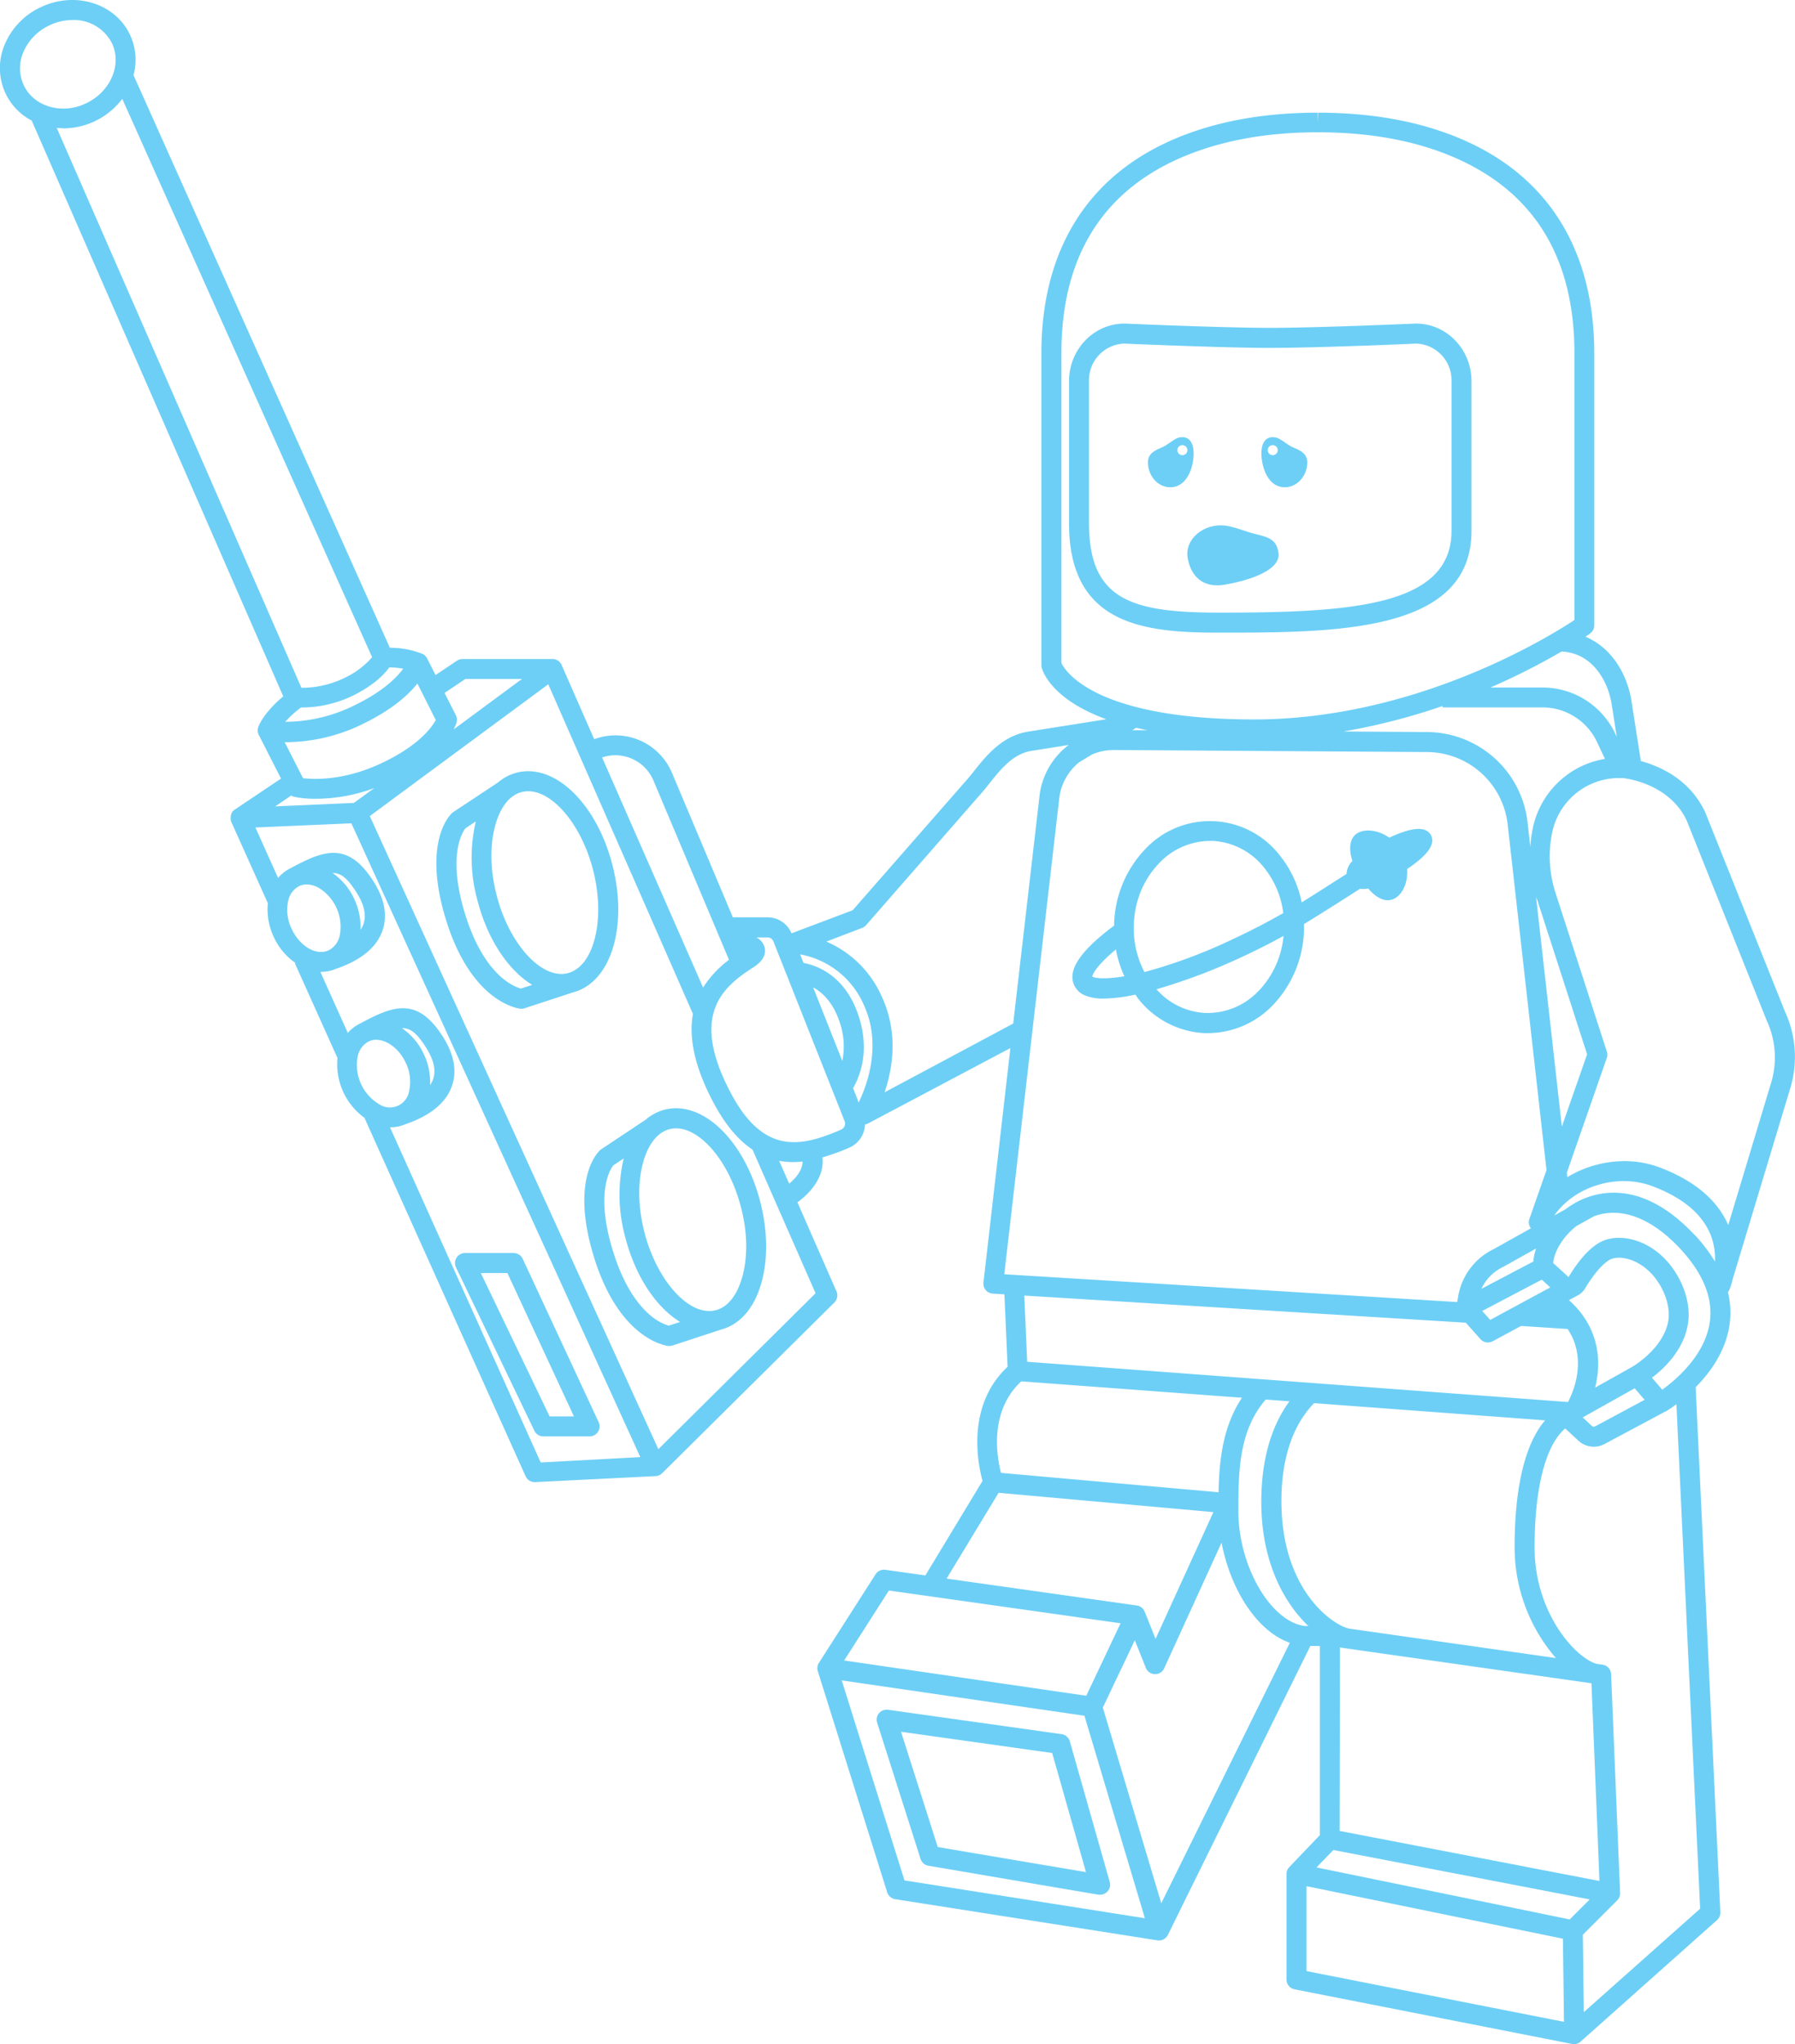 <svg xmlns="http://www.w3.org/2000/svg" width="449" height="510.96" viewBox="0 0 449 510.96">
  <defs>
    <style>
      .cls-1 {
        fill: #6dcff6;
      }
    </style>
  </defs>
  <title>spacemanPL</title>
  <g id="Layer_2" data-name="Layer 2">
    <g id="Layer_1-2" data-name="Layer 1">
      <g>
        <path class="cls-1" d="M368.08,132.69V95.29c0-7.94-6.22-14.4-13.86-14.4h-.11c-.24,0-24.54,1.07-36.37,1.07s-36.13-1.06-36.37-1.07h-.11c-7.64,0-13.86,6.46-13.86,14.4v35.48c0,25.27,18.43,27.38,37.3,27.38C334.4,158.15,368.08,158.15,368.08,132.69Zm-63.38,20.45c-21.89,0-32.3-3.35-32.3-22.38V95.29a9.16,9.16,0,0,1,8.81-9.4c1.35.06,24.88,1.08,36.53,1.08s35.18-1,36.53-1.08a9.16,9.16,0,0,1,8.81,9.4v37.4C363.08,151.64,337.77,153.15,304.69,153.15Z"/>
        <path class="cls-1" d="M446.5,252.9,426.6,203.2l-.05-.12c-3.84-8.31-11.48-11.58-16.11-12.83L408,174.65c-1.46-7.53-5.7-13.09-11.42-15.49.66-.44,1.08-.74,1.21-.83a2.5,2.5,0,0,0,1-2v-68c0-25-10.84-43.19-31.35-52.72-10.63-4.94-23.33-7.44-37.74-7.44l-.06,2.5-.06-2.5h0c-14.41,0-27.11,2.5-37.74,7.44-20.51,9.53-31.35,27.75-31.35,52.72v77.93a2.5,2.5,0,0,0,.09.65c.31,1.16,2.71,8,16.14,12.89l-19.44,3.08c-6.56,1-10.62,6.08-13.58,9.8-.6.76-1.18,1.48-1.74,2.12l-28.68,32.75L198,233.31a6.53,6.53,0,0,0-6-4h-8.69l-15.22-36.1a15.32,15.32,0,0,0-19.46-8.42l-8.15-18.55h0a2.49,2.49,0,0,0-2.28-1.5h-22.5a2.5,2.5,0,0,0-1.39.42l-5.36,3.59-2.11-4.15h0a2.49,2.49,0,0,0-1.22-1.16,21.8,21.8,0,0,0-8.1-1.51L33.4,18.79a14.84,14.84,0,0,0-.89-10.12C28.79.81,18.78-2.27,10.21,1.79a17.94,17.94,0,0,0-9,9.26A15,15,0,0,0,1.41,23.4a14.76,14.76,0,0,0,6.52,6.74L70.85,174.08c-5,4.2-6.15,7.37-6.27,7.75a2.49,2.49,0,0,0,.16,1.9h0l5.55,10.9-11.63,7.8a2.49,2.49,0,0,0-.34.28l0,0a2.47,2.47,0,0,0-.31.38l0,.06,0,0a2.5,2.5,0,0,0-.22.49l0,.09a2.5,2.5,0,0,0-.08.45s0,.08,0,.13a2.48,2.48,0,0,0,0,.53l0,.09a2.48,2.48,0,0,0,.07.27c0,.06,0,.12.07.18s0,0,0,.07l9.15,20.34a16.11,16.11,0,0,0,1.37,8.21,15.94,15.94,0,0,0,5.55,6.73l-.16.07,10.66,23.69a16.56,16.56,0,0,0,6.91,15.07l-.11,0,40.25,89.47a2.5,2.5,0,0,0,2.28,1.47h.13L164,369a2.5,2.5,0,0,0,1.63-.72h0l43.08-42.68a2.5,2.5,0,0,0,.53-2.78l-9.77-22.25c2.61-1.92,6.84-5.91,6.26-11.25a54.78,54.78,0,0,0,6.64-2.39,6.57,6.57,0,0,0,4-5.83,2.48,2.48,0,0,0,.74-.24L252.74,262,246,320.6a2.5,2.5,0,0,0,2.33,2.78l2.91.18.8,18.11c-5,4.65-7.58,11.13-7.58,18.83a37.42,37.42,0,0,0,1.31,9.7l-14.3,23.63-10-1.41a2.49,2.49,0,0,0-2.46,1.13l-14.15,22.11h0a2.49,2.49,0,0,0-.3,2.09l17.36,55.29a2.5,2.5,0,0,0,2,1.72l65.58,10.29a2.49,2.49,0,0,0,2.63-1.36h0l35.64-72.23h2.38v47.29l-7.66,8a2.5,2.5,0,0,0-.69,1.73h0v26.36a2.5,2.5,0,0,0,2,2.45l69.44,13.66a2.5,2.5,0,0,0,2.08-.53l.06-.06h0L429.48,480a2.5,2.5,0,0,0,.84-2l-6.17-131.23c3.68-3.7,7.52-9,8.47-15.57a21.67,21.67,0,0,0-.39-8.2,2.49,2.49,0,0,0,.38-.63,17,17,0,0,0,.79-2.56l14.43-47.81A27,27,0,0,0,446.5,252.9ZM395.9,354.33l13-7.28,2.48,2.88L399,356.57a.7.7,0,0,1-.8-.1l-2.29-2.13Zm12.37-12.64L399,346.88c1.65-6.53,1.12-15-6.54-21.87l2.17-1.17h0a4.73,4.73,0,0,0,1.86-1.75c2.33-3.94,5-6.85,6.73-7.42,3.1-1,8.25.88,11.49,5.76,2.17,3.27,3.12,7,2.55,10C415.91,337.29,408.34,341.65,408.27,341.69Zm-35.51-11.74-2-2.23,14.9-7.83,2.13,1.94Zm10.78-14.59-13,6.83a11.53,11.53,0,0,1,5.52-5.52l8.18-4.57A13.08,13.08,0,0,0,383.55,315.36ZM383.42,207a34.52,34.52,0,0,0-.63,4.71l-.69-6.16A25.41,25.41,0,0,0,357,183l-21-.14a154.86,154.86,0,0,0,24.83-6.38v.36h25.05a15.07,15.07,0,0,1,13.58,8.62l2,4.25A22.11,22.11,0,0,0,383.42,207Zm1,17.64L397,263.55l-6.32,18.08-6.49-57.78C384.24,224.13,384.3,224.41,384.39,224.68ZM284.2,181.93q1.38.33,2.87.62l-3.85,0Zm118.85-6.42,1.37,8.69-.4-.84a20.09,20.09,0,0,0-18.11-11.49H372.79a165.51,165.51,0,0,0,17.81-9C398,163.23,401.91,169.6,403.05,175.51ZM265.5,165.73V88.25c0-23.2,9.58-39.41,28.46-48.18,10-4.63,22-7,35.63-7h.13c13.68,0,25.67,2.35,35.64,7,18.88,8.77,28.46,25,28.46,48.18V155c-6.25,4.13-39.61,24.85-80.2,24.85C273.47,179.81,266.31,167.48,265.5,165.73Zm-54.8,99.51-7.3-18.42c2.19,1.2,4.75,3.52,6.38,8A18.67,18.67,0,0,1,210.7,265.24Zm-53.55-75.92a10.35,10.35,0,0,1,6.31,5.82l18.89,44.8a26.12,26.12,0,0,0-6.48,6.93l-25.26-57.52A10.35,10.35,0,0,1,157.15,189.32Zm-40.73-19.6h14.15l-17.11,12.63a9.39,9.39,0,0,0,.75-1.74,2.5,2.5,0,0,0-.18-1.82l-2.83-5.56Zm-27.91,31-19.67.86,4-2.71a2.48,2.48,0,0,0,.72.31,24.87,24.87,0,0,0,5.43.5A42.28,42.28,0,0,0,93.63,197Zm15.89-29.87L109,180c-.95,1.76-4.11,6.26-13.27,10.64-9.57,4.58-17.21,4.22-19.93,3.89l-4.59-9h.54A43.9,43.9,0,0,0,90.7,181C98.08,177.43,102.16,173.7,104.4,170.89Zm-7.09-4a17.7,17.7,0,0,1,3.55.32c-1.64,2.22-5.15,5.77-12.32,9.21a39.37,39.37,0,0,1-17.2,4.06,28.61,28.61,0,0,1,3.94-3.58h0a29.49,29.49,0,0,0,13.57-3.25C93.76,171.07,96.18,168.48,97.32,166.92ZM5.86,13a13,13,0,0,1,6.5-6.66A13.45,13.45,0,0,1,18.1,5,10.68,10.68,0,0,1,28,10.81c2.54,5.36-.34,12.07-6.42,15s-13.1.86-15.64-4.5A10.09,10.09,0,0,1,5.86,13Zm10,19.09a18.5,18.5,0,0,0,14.72-7.39l62.5,139.59a20.7,20.7,0,0,1-6.54,5,24.6,24.6,0,0,1-11.14,2.65L14.2,32C14.74,32,15.29,32.07,15.84,32.07ZM72.07,225.3a5.34,5.34,0,0,1,2.85-3.83,4.41,4.41,0,0,1,1.81-.37,6.24,6.24,0,0,1,2.95.82A11.39,11.39,0,0,1,85,233.76a5.34,5.34,0,0,1-2.85,3.83C79,239,74.81,236.42,72.86,232A10.67,10.67,0,0,1,72.07,225.3ZM88.73,225a16,16,0,0,0-5.55-6.77c2.18,0,3.7,1.36,5.8,4.56s2.73,5.94,1.94,8.22a6.34,6.34,0,0,1-.75,1.44A16.31,16.31,0,0,0,88.73,225Zm.74,39.13a5.34,5.34,0,0,1,2.85-3.83,4.36,4.36,0,0,1,1.79-.37c2.76,0,5.87,2.35,7.46,5.91a10.67,10.67,0,0,1,.79,6.75,4.87,4.87,0,0,1-7.6,3.39,11.39,11.39,0,0,1-5.29-11.85Zm16.67-.33a15.91,15.91,0,0,0-5.6-6.77c2.2-.06,3.74,1.33,5.85,4.56s2.73,5.94,1.94,8.22a6.34,6.34,0,0,1-.75,1.44A16.31,16.31,0,0,0,106.14,263.77Zm29.11,101.79-37.7-83.79h.16a9.4,9.4,0,0,0,3.64-.74h0c6.32-2.16,10.26-5.4,11.71-9.63,1.31-3.82.48-8.06-2.48-12.59-6.31-9.65-12.19-7.47-20.45-3h0A9.4,9.4,0,0,0,87,258.21l-6.87-15.27h.27a9.28,9.28,0,0,0,3.58-.72h0c6.32-2.16,10.26-5.4,11.71-9.63,1.31-3.82.48-8.06-2.48-12.59-6.31-9.65-12.19-7.47-20.45-3h0a9.41,9.41,0,0,0-3.2,2.47l-5.67-12.61,24-1.05,72.28,158.44Zm29.43-3.32L92.5,204l44.64-32.94,36.19,82.4c-1,5.6.14,12.76,5.1,22.11,3.06,5.76,6.35,9.51,9.8,11.81L204,323.29Zm32.73-66.36-2.52-5.73a19.06,19.06,0,0,0,3.49.32,22.65,22.65,0,0,0,2.38-.14C200.72,292.6,199,294.58,197.41,295.88Zm13-13.52c-9.77,4.17-19.23,6.62-27.57-9.09-10.21-19.23-2.5-26.31,5.53-31.44h0c2.37-1.51,3.34-3.2,2.9-5a4,4,0,0,0-2.07-2.52H192a1.57,1.57,0,0,1,1.46,1l17.84,45A1.6,1.6,0,0,1,210.42,282.35Zm4.38-6.78L213.39,272c1.59-2.7,4.5-9.47,1.09-18.88S204.22,241.3,201,240.73l-.86-2.16a21.62,21.62,0,0,1,16,12.79C220.69,261.38,216.75,271.57,214.8,275.57Zm6.48-2.55c2-5.87,3.5-14.73-.62-23.74a26.63,26.63,0,0,0-13.95-13.94l8.95-3.42a2.51,2.51,0,0,0,1-.69L245.73,198c.62-.71,1.23-1.48,1.88-2.3,2.72-3.41,5.8-7.28,10.43-8l9.29-1.47-.15.12-.11.07h0a18.68,18.68,0,0,0-7,12.14l-6.63,57.31ZM265,199.25a13.61,13.61,0,0,1,4.94-8.69l3.19-1.94a13.51,13.51,0,0,1,5.37-1.13h.09L357,188a20.4,20.4,0,0,1,20.13,18.11l9.71,86.38-4.28,12.23a2.49,2.49,0,0,0,.38,2.34l-9.28,5.18a16.1,16.1,0,0,0-8.94,12l-.22,1.25-113.29-6.95Zm101.66,131.4,3.66,4.11a2.5,2.5,0,0,0,3.05.54l7.11-3.84,11.65.77c5,7.5,1.42,15.72.09,18.25L256.94,340.42l-.73-16.55ZM290.48,475.78l-14.62-48.92,8-16.82,2.76,6.9a2.5,2.5,0,0,0,2.26,1.57h.06a2.5,2.5,0,0,0,2.27-1.46l14.35-31.43c2.11,11.13,8.45,22,17.08,25.05Zm19.29-98c0-9.43,0-20.07,6.84-27.92l5.93.44c-6.22,8.47-7.28,19.31-7,27.42.55,13.95,6.06,23.33,11.72,28.75h-.88C317.84,405.38,309.77,391.5,309.77,377.79Zm25.4,34.06,1.66.24.48.07,60.78,8.64,2,49.42-65-12.51Zm2.3-4.72c-4-.84-16.08-9.08-16.89-29.6-.32-8.12.86-19.26,8.12-26.76l57.79,4.3c-5,5.82-7.63,16.71-7.63,31.76a42.37,42.37,0,0,0,10.32,27.66Zm-82-61.81,55.19,4.1c-4.86,7.29-5.7,15.88-5.85,23.63l-54.43-4.85a32.56,32.56,0,0,1-1-7.85C249.44,354.06,251.49,349,255.45,345.32Zm-5.68,27.86L303.52,378l-14.47,31.69-2.72-6.8a2.5,2.5,0,0,0-2-1.55l-47.55-6.72ZM222.35,397.6l57.95,8.19-8.58,18.12-60.56-8.82Zm3.9,72.47-15.7-50,60.71,8.84,15.12,50.61Zm107.28-7.6,64.12,12.35-5,5-63.35-13Zm-6.72,30.27V471.51l64.14,13.13.26,20.78ZM396.17,503l-.24-19.35,8.58-8.58h0a2.49,2.49,0,0,0,.74-1.86L403,418.51a2.5,2.5,0,0,0-2.15-2.37l-1.5-.21c-5.31-1.54-15.49-12.76-15.49-29.11,0-15,2.82-25.68,7.68-29.75a4.35,4.35,0,0,0,.34.35l2.92,2.71a5.69,5.69,0,0,0,6.56.85l15.17-8.11.08,0a32.65,32.65,0,0,0,2.73-1.85l5.93,126.12Zm31.5-172.45c-1.2,8.3-8.5,14.42-11.88,16.85l-2.57-3c3-2.26,7.72-6.72,8.92-13,.83-4.32-.37-9.32-3.29-13.72-4.78-7.19-12.26-9.34-17.19-7.75-3.77,1.22-7.11,5.66-9.3,9.31l-3.84-3.5c.14-2.51,2.19-6.43,5.81-9.25l4.41-2.46c6.71-2.43,14.26.38,21.42,8C426,318.26,428.55,324.48,427.68,330.51Zm-3.87-21.92c-12.51-13.34-23.29-11.08-28.6-8.54a21.51,21.51,0,0,0-3.58,2.18l-2.83,1.58c5.07-7.27,15.78-10.67,24.66-7.28,7.31,2.78,12.11,6.73,14.27,11.72a16.12,16.12,0,0,1,1.26,7.07A40.68,40.68,0,0,0,423.81,308.59Zm19.24-38L432.3,306.24c-2.72-6.26-8.46-11.09-17.06-14.37a25.1,25.1,0,0,0-8.95-1.61,27.86,27.86,0,0,0-14.23,4l-.13-1.12,10-28.69a2.5,2.5,0,0,0,0-1.59l-12.84-39.67a29.69,29.69,0,0,1-.83-15.09,17.11,17.11,0,0,1,17.88-13.57c.52.05,11.45,1.33,15.79,10.64l19.9,49.71.05.13A22,22,0,0,1,443.05,270.61Z"/>
        <path class="cls-1" d="M133.66,357.65a2.5,2.5,0,0,0,2.25,1.42h11.57a2.5,2.5,0,0,0,2.27-3.55l-19-40.83a2.5,2.5,0,0,0-2.27-1.45H116.31a2.5,2.5,0,0,0-2.25,3.58Zm-6.74-39.41,16.64,35.83h-6.08l-17.21-35.83Z"/>
        <path class="cls-1" d="M166.29,277.39a11.75,11.75,0,0,0-4.75,2.49l-11.15,7.42a2.52,2.52,0,0,0-.33.26c-.78.74-7.43,7.73-1.39,27,6.43,20.46,18.06,21.86,18.55,21.91h.25a2.48,2.48,0,0,0,.78-.13l12.21-4h0c4.69-1.27,8.24-5.4,10-11.65,1.65-5.85,1.56-13-.25-20.1C186.29,285.14,175.77,275,166.29,277.39Zm1,54a12.54,12.54,0,0,1-4.58-2.56c-2.68-2.23-6.47-6.78-9.29-15.78-4.72-15-.66-20.93,0-21.73l2.59-1.73a39.9,39.9,0,0,0,.37,19.61c2.53,9.92,7.79,17.64,13.74,21.26Zm18.34-12.07c-1.28,4.54-3.62,7.45-6.6,8.21-6.55,1.68-14.72-7.29-17.85-19.55-1.6-6.27-1.7-12.49-.28-17.5,1.28-4.54,3.62-7.45,6.6-8.21a6.52,6.52,0,0,1,1.62-.2c6.22,0,13.36,8.48,16.23,19.75C187,308.06,187.07,314.27,185.65,319.29Z"/>
        <path class="cls-1" d="M153.21,216.31c-3.93-15.41-14.44-25.58-23.93-23.17a11.75,11.75,0,0,0-4.75,2.49L113.38,203a2.52,2.52,0,0,0-.33.26c-.78.74-7.43,7.74-1.39,27,6.43,20.46,18.06,21.86,18.55,21.91h.25a2.48,2.48,0,0,0,.78-.13l12.21-4h0C152.83,245.51,157.11,231.62,153.21,216.31ZM130.52,198a6.52,6.52,0,0,1,1.62-.2c6.22,0,13.36,8.48,16.23,19.75,3.13,12.27.23,24-6.31,25.71S127.33,236,124.2,223.7c-1.6-6.27-1.7-12.49-.28-17.5C125.2,201.66,127.54,198.74,130.52,198Zm-.22,49.13c-1.81-.49-9.17-3.38-13.87-18.34s-.66-20.93,0-21.73l2.59-1.73a39.9,39.9,0,0,0,.37,19.61c2.53,9.92,7.79,17.65,13.74,21.26Z"/>
        <path class="cls-1" d="M313.61,133.39c-1.78-.42-4.84-1.71-7.11-2-5.49-.62-10.21,3.44-9.42,8.07s3.85,7.63,9.29,6.7,14.21-3.44,13.42-8.07C319.24,134.92,317.62,134.34,313.61,133.39Z"/>
        <path class="cls-1" d="M357.91,208.73c-1.49-2.65-5.91-1.42-10.4.67-2.64-1.85-5.86-2.31-7.88-1.17s-2.35,3.86-1.34,7a5,5,0,0,0-1.48,3.24c-3.15,2-7.69,4.94-11.21,7.11a27.09,27.09,0,0,0-5.42-11.67,22.14,22.14,0,0,0-33.83-1.52,28.15,28.15,0,0,0-7.67,19c-8.15,6.06-11.48,10.81-10.15,14.5a5.05,5.05,0,0,0,3,3,12.29,12.29,0,0,0,4.65.74,39.59,39.59,0,0,0,7.81-1c.24.32.45.65.7,1a22.5,22.5,0,0,0,16.56,8.63l1,0a22.58,22.58,0,0,0,16.28-7.13A28.27,28.27,0,0,0,326.18,231c3.85-2.33,10.16-6.33,14-8.82a6.34,6.34,0,0,0,2.06-.07c2.12,2.47,4.5,3.67,6.64,2.47s3.3-4.12,3.09-7.34C356.05,214.52,359.4,211.37,357.91,208.73Zm-68,7.09a17.65,17.65,0,0,1,12.71-5.61l.75,0a17.56,17.56,0,0,1,12.9,6.78A22.51,22.51,0,0,1,321,228.25c-3.84,2.2-7.93,4.33-12.22,6.33A130.31,130.31,0,0,1,286.27,243C281.71,234.35,283,222.92,289.93,215.82Zm-16.69,28.32c.08-.71,1.31-3,5.91-6.79a28.12,28.12,0,0,0,2.12,6.7C276.54,244.84,273.92,244.58,273.24,244.13Zm41.67,3.49a17.56,17.56,0,0,1-13.46,5.59,17.38,17.38,0,0,1-12.14-5.92,148.79,148.79,0,0,0,21.59-8.18c3.53-1.64,6.93-3.37,10.18-5.16A22.9,22.9,0,0,1,314.92,247.62Z"/>
        <path class="cls-1" d="M265.5,433.5l-43.36-6.09a2.5,2.5,0,0,0-2.73,3.24l10.86,34.05a2.5,2.5,0,0,0,2,1.71l42.49,7.23a2.55,2.55,0,0,0,.42,0,2.5,2.5,0,0,0,2.41-3.18l-10-35.2A2.5,2.5,0,0,0,265.5,433.5Zm-30.93,28.23-9.19-28.82,37.81,5.31L271.65,468Z"/>
        <path class="cls-1" d="M295.76,109.29c-1.59,0-2.13.81-4.38,2.18-1.33.82-4.23,1.29-4.23,4.08,0,3.46,2.51,6.26,5.61,6.26s5-2.86,5.61-6.26S298.26,109.28,295.76,109.29Zm0,4.49a1.25,1.25,0,1,1,1.25-1.25A1.25,1.25,0,0,1,295.76,113.79Z"/>
        <path class="cls-1" d="M322.73,111.47c-2.25-1.37-2.78-2.17-4.38-2.18-2.5,0-3.25,2.81-2.61,6.26s2.51,6.26,5.61,6.26S327,119,327,115.55C327,112.77,324.06,112.29,322.73,111.47Zm-4.37,2.31a1.25,1.25,0,1,1,1.25-1.25A1.25,1.25,0,0,1,318.36,113.79Z"/>
      </g>
    </g>
  </g>
</svg>
